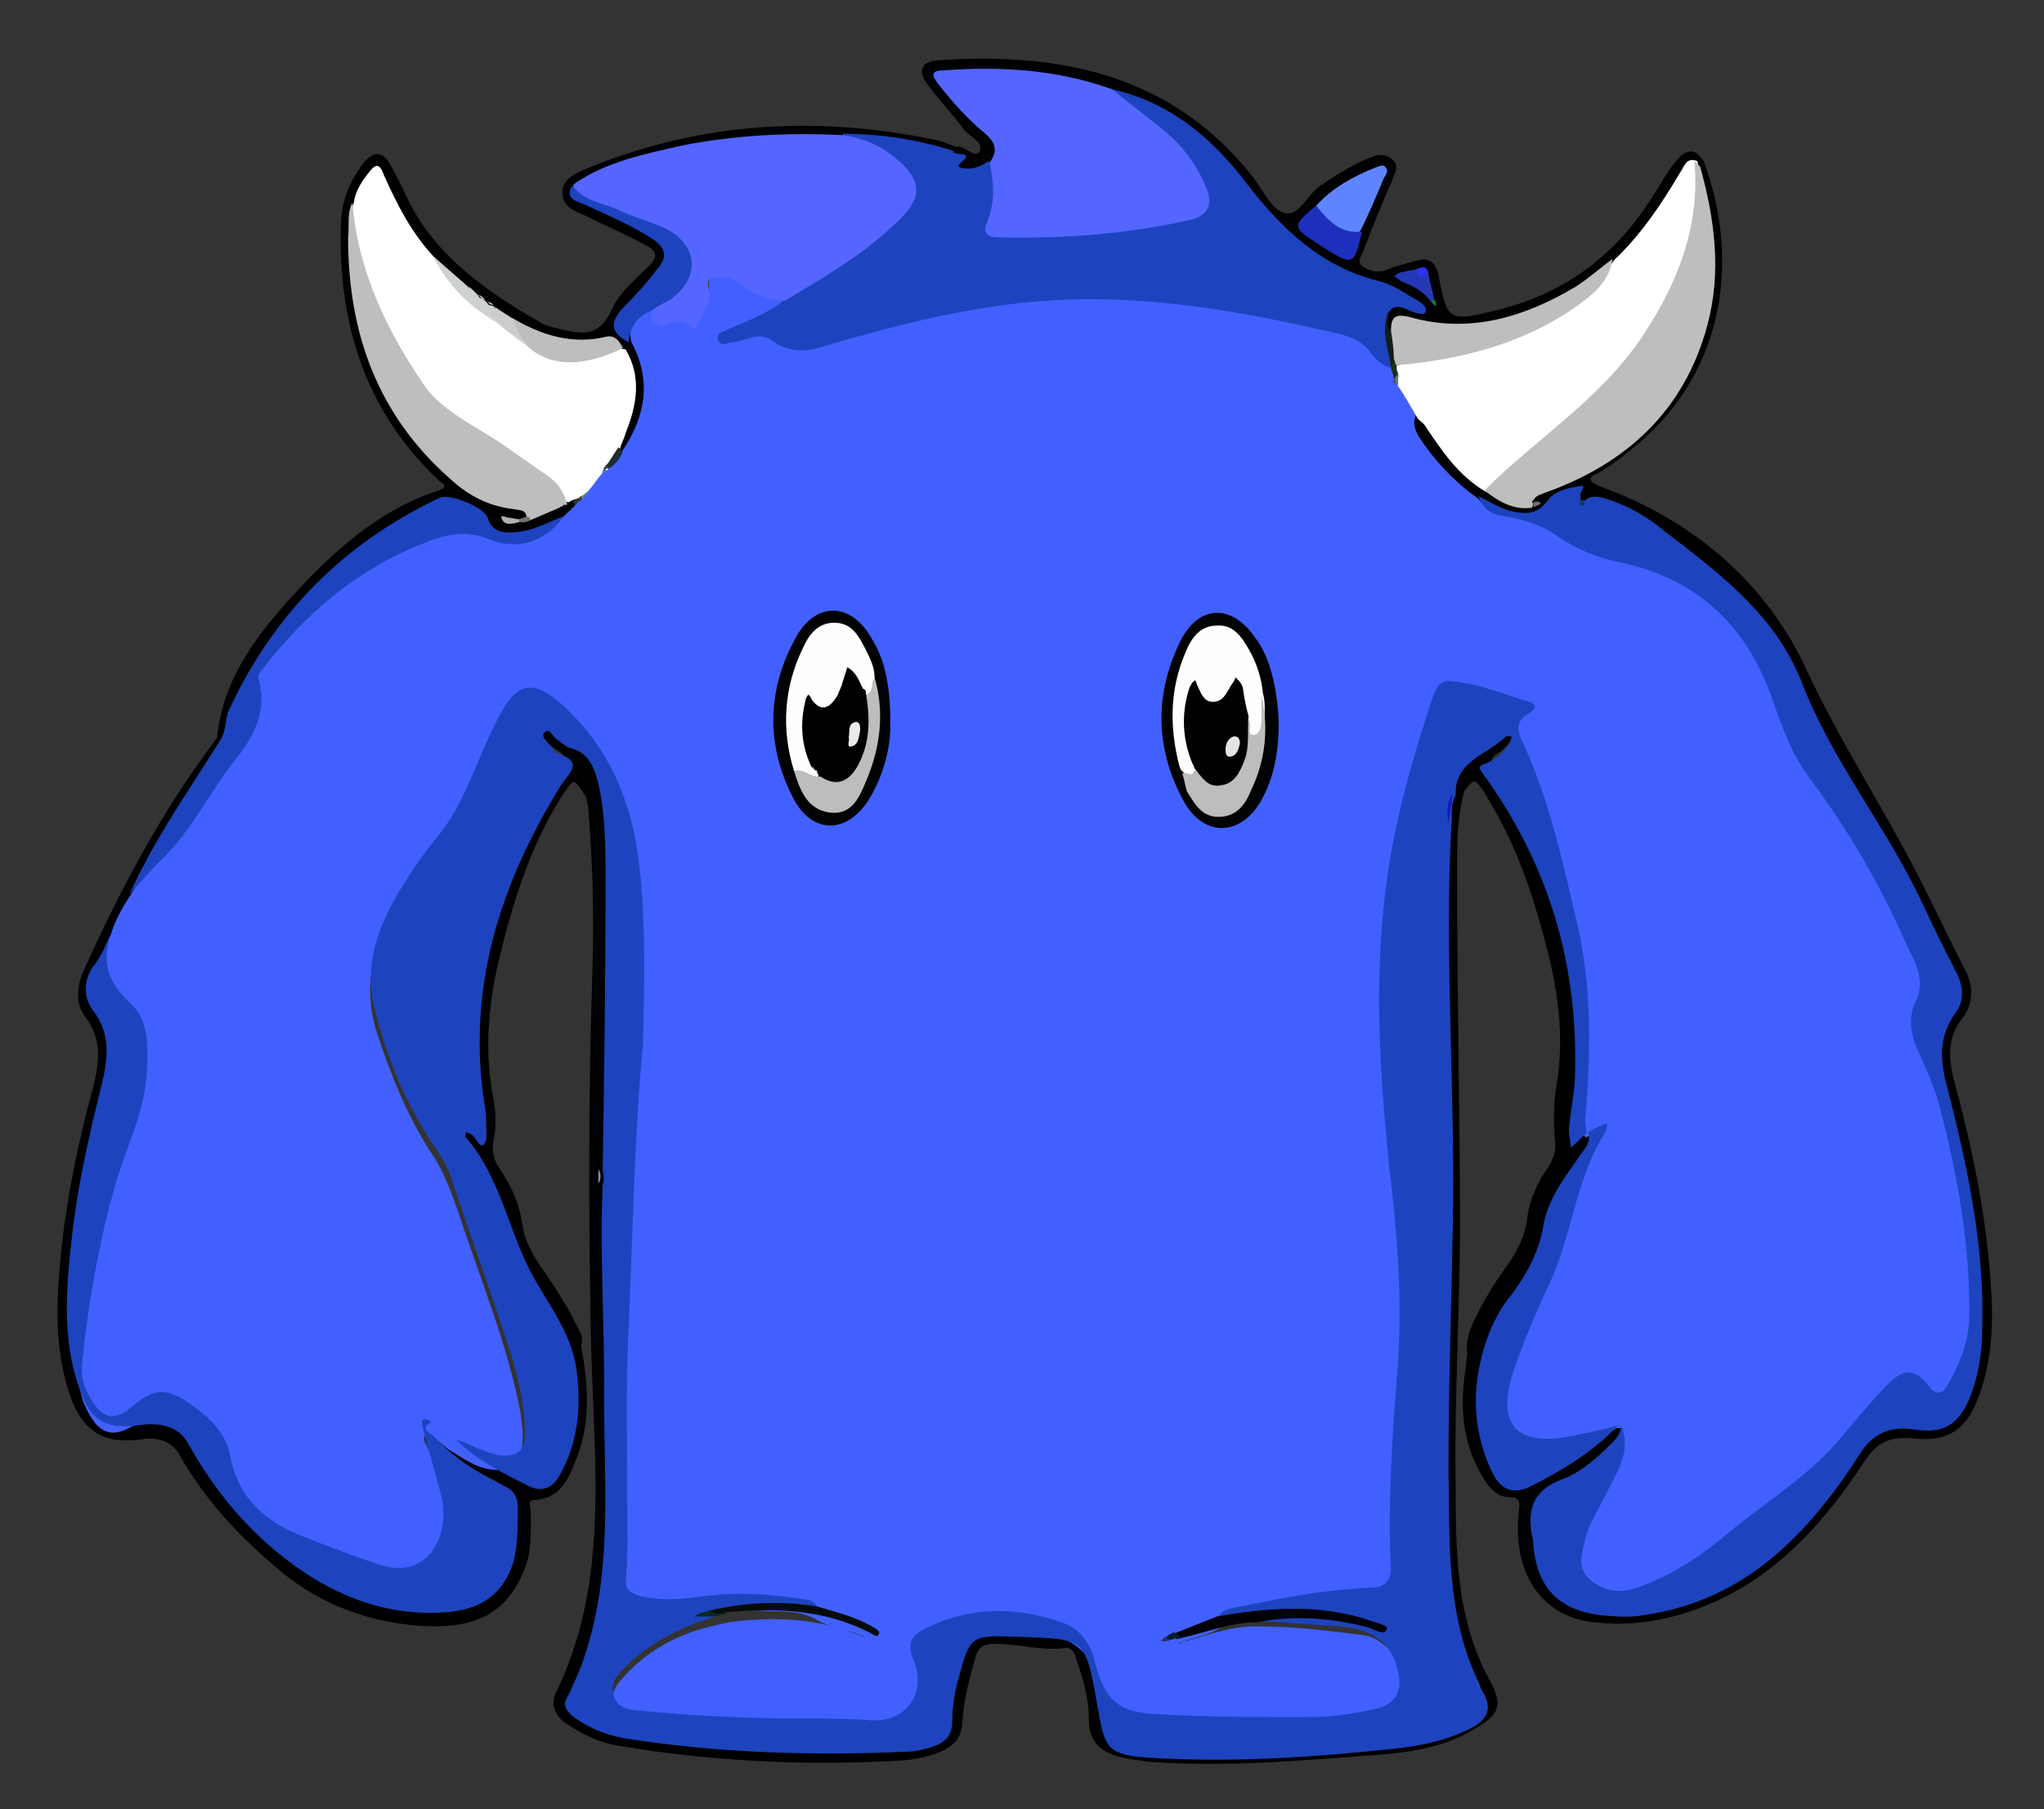 <?xml version="1.0" encoding="utf-8"?>
<!-- Generator: Adobe Illustrator 23.0.6, SVG Export Plug-In . SVG Version: 6.00 Build 0)  -->
<svg version="1.1" id="Calque_1" xmlns="http://www.w3.org/2000/svg" xmlns:xlink="http://www.w3.org/1999/xlink" x="0px" y="0px"
	 viewBox="0 0 142.1 125.8" style="enable-background:new 0 0 142.1 125.8;" xml:space="preserve">
<rect x="0" y="0" width="142.1" height="125.8" fill="#333333" stroke="none"/>
<style type="text/css">
	.st0{fill:#010101;}
	.st1{fill:#4260FF;}
	.st2{fill:#1D44BE;}
	.st3{fill:#5466FF;}
	.st4{fill:#FFFFFF;}
	.st5{fill:#BEBEBE;}
	.st6{fill:#BDBEBE;}
	.st7{fill:#CED1D1;}
	.st8{fill:#CBCCCC;}
	.st9{fill:#202A34;}
	.st10{fill:#171BB5;}
	.st11{fill:#AEB3B3;}
	.st12{fill:#7D98AD;}
	.st13{fill:#707172;}
	.st14{fill:#747676;}
	.st15{fill:#123958;}
	.st16{fill:#60809B;}
	.st17{fill:#1D3E25;}
	.st18{fill:#5F85FE;}
	.st19{fill:#1C30BD;}
	.st20{fill:#2538B8;}
	.st21{fill:#111E1A;}
	.st22{fill:#3331F2;}
	.st23{fill:#197134;}
	.st24{fill:#010202;}
	.st25{fill:#010107;}
	.st26{fill:#050C08;}
	.st27{fill:#0C2728;}
	.st28{fill:#18301A;}
	.st29{fill:#0A1E2E;}
	.st30{fill:#50925E;}
	.st31{fill:#61707D;}
	.st32{fill:#282E72;}
	.st33{fill:#3E353A;}
	.st34{fill:#7F8289;}
	.st35{fill:#3F444D;}
	.st36{fill:#0E1713;}
	.st37{fill:#FEFEFE;}
	.st38{fill:#BDBDBD;}
	.st39{fill:#E3E4E4;}
	.st40{fill:#EAEBEB;}
</style>
<g>
	<path d="M40.4,93.6c0.5,2.7,0.7,5.4-0.4,8c-0.5,1.3-1.1,2.6-2.8,2.7c-0.6,0-0.3,0.5-0.3,0.8c0,1.5,0.1,3-0.6,4.4
		c-1.3,2.9-3.6,3.9-7.7,3.5c-3.6-0.4-6.8-1.7-9.5-4.1c-2.6-2.2-4.9-4.7-6.6-7.7c-0.6-1.1-1.7-1.3-2.8-1.1c-2.4,0.3-3.8-0.5-4.7-2.7
		c-1.3-3.5-1.1-7.1-0.7-10.8c0.4-3.7,1.2-7.4,2.2-11.1c0.4-1.6,0.6-3.2-0.5-4.7c-0.8-1-0.7-2.2-0.1-3.5c2.5-5.5,5.3-10.8,8.9-15.6
		c0.1-0.2,0.3-0.3,0.3-0.5c0.4-3.8,2.5-6.7,4.9-9.4c3-3.3,6.2-6.3,10.5-7.7c0.8-0.3,0.2-0.5,0-0.7c-5.1-4.8-7-10.9-6.8-17.7
		c0-1.7,0.6-3.1,1.6-4.4c0.7-0.8,1.3-0.8,1.8,0.1c0.3,0.5,0.6,1.1,0.9,1.7c1.9,4.5,5.7,7.1,9.7,9.4c0.4,0.2,0.9,0.3,1.3,0.4
		c1.4,0.3,2.6,0.6,3.5-1.3c0.5-1.2,1.6-2.1,2.5-3c0.9-0.8,0.6-1.2-0.2-1.6c-1.3-0.7-2.7-1.3-4.1-2c-0.7-0.3-1.6-0.6-1.6-1.6
		c0-0.9,0.8-1.3,1.5-1.6c7.9-3.3,16-3.8,24.3-2.1c0.6,0.1,1.2,0.4,1.8,0.6c0.1,0.2,0,0.3-0.2,0.4c-0.5,0.2-1,0-1.4-0.1
		c-2.1-0.5-4.2-0.8-6.3-0.9c-3.3,0-6.7,0-10,0.6c-2.9,0.5-5.8,1.2-8.4,2.7c-0.6,0.6,0,0.8,0.4,0.9c1.4,0.6,2.9,1.2,4.3,2.1
		c0.2,0.1,0.4,0.2,0.6,0.4c1.1,0.8,1.2,1.6,0.4,2.6c-0.7,0.9-1.6,1.7-2.3,2.6c-0.5,0.7-0.8,1.2,0.1,1.7c0.2,0.1,0.3,0.3,0.4,0.5
		c1.3,2.4,0.9,4.7-0.2,7c-0.1,0.3-0.4,0.6-0.7,0.6c-0.2,0-0.3-0.1-0.4-0.3c-0.2-0.6,0.1-1.1,0.3-1.6c0.6-1.7,0.7-3.4,0-5.1
		c-0.3-0.7-0.9-0.6-1.5-0.6c-2.1,0.3-4.1-0.1-5.9-1.4c-0.4-0.2-0.7-0.5-1.1-0.7c-0.1,0-0.1-0.1-0.2-0.1c-0.1,0-0.1-0.1-0.2-0.1
		c0,0-0.1,0-0.1-0.1c-0.1-0.1-0.2-0.1-0.3-0.2c-0.1,0-0.1-0.1-0.2-0.1c-0.1,0-0.1-0.1-0.2-0.1c0,0-0.1,0-0.1-0.1
		c-0.1,0-0.1-0.1-0.2-0.1c-0.1,0-0.1-0.1-0.2-0.1c-0.1,0-0.1-0.1-0.2-0.1c0,0-0.1,0-0.1-0.1c-0.1,0-0.1-0.1-0.2-0.1
		c0,0-0.1,0-0.1-0.1c-0.1-0.1-0.3-0.2-0.4-0.3c-0.8-0.7-1.6-1.3-2.3-2.1c-1.2-1.3-2.3-2.8-2.9-4.4c-0.1-0.3-0.3-0.6-0.4-0.9
		c-0.5-0.9-0.6-0.9-1.1,0c-0.3,0.5-0.5,1.1-0.7,1.6c-0.2,2.4-0.1,4.8,0.3,7.3c0.8,4.5,3,8.3,6.3,11.3c1.2,1.1,2.5,1.9,4.2,2.1
		c0.5,0.1,1.1,0.1,1.2,0.8c-0.1,0.3-0.3,0.4-0.5,0.4c-0.1,0-0.1,0-0.2,0c-0.1,0-0.2,0-0.3,0.1c0.1,0,0.2-0.1,0.4-0.1
		c0.3,0,0.5-0.1,0.7-0.3c0.6-0.4,1.3-0.6,1.9-0.8c0.1,0,0.2-0.1,0.4-0.1c0.1,0,0.1-0.1,0.2-0.1c0.1,0,0.2-0.1,0.3-0.1
		c0.1,0,0.2,0,0.2,0c0.1,0,0.1,0.1,0.2,0.2c0,0,0,0.1,0,0.1c0,0,0,0.1,0,0.1c0,0.1-0.1,0.2-0.1,0.2c0,0-0.1,0.1-0.1,0.1
		c-0.1,0.1-0.1,0.1-0.2,0.2c-0.2,0.2-0.3,0.3-0.5,0.4c-1,0.5-1.9,1-3,1.2c-1,0.1-1.7-0.1-2.3-1c-0.8-1.2-2.4-1.7-3.8-1.2
		c-1.9,0.7-3.4,2.1-5,3.3c-3.4,2.7-6.3,5.9-8.2,9.8c-0.2,0.4-0.5,0.8-0.5,1.3c-0.1,1.5-0.9,2.6-1.7,3.8c-1.7,2.5-3.2,5-4.6,7.6
		c-0.2,0.4-0.5,0.9-0.6,1.3c-0.5,1-1,1.9-1.5,2.9c-0.3,0.7-0.6,1.5-1,2.2c-0.6,1-0.5,2,0.1,2.9c1.1,1.5,1,3.2,0.6,4.8
		c-0.9,3.6-1.7,7.1-2.2,10.8c-0.4,3.2-0.6,6.3,0,9.5c0.1,0.5,0.3,1,0.4,1.4c0.6,1.8,1.6,2.3,3.5,2.1c1.9-0.2,3.3,0.3,4.4,2.1
		c2.7,4.4,6.1,8,11.1,9.9c2.1,0.8,4.3,1.1,6.5,0.9c2.4-0.2,3.8-1.6,4.3-4c0.1-0.3,0.1-0.7,0.2-1c0.2-1.7,0-3.1-1.9-3.9
		c-1.4-0.6-2.7-1.6-3.7-2.9c-0.3-0.4-0.9-0.9,0-1.3c0.7,0.1,1.1,0.6,1.6,1c1.4,1.3,3,2.1,4.7,2.9c1.1,0.5,1.6,0.3,2.2-0.8
		c1.6-3.1,1.4-6.3,0.2-9.5c-0.3-0.7-0.7-1.4-1.2-2.1c-1.3-1.7-2.3-3.6-2.7-5.8c-0.2-1.3-1-2.4-1.8-3.5c-0.5-0.6-0.9-1.2-1.1-2
		c-0.2-0.8,0-1,0.7-0.7c0.5,0.2,0.6,0,0.6-0.4c0-0.7-0.1-1.4-0.2-2.1c-0.6-3.2-0.3-6.3,0.4-9.4c1.1-4.6,2.5-9,5.4-12.9
		c0.3-0.5,0.3-0.7-0.2-1c-0.5-0.3-1-0.7-1.2-1.3c-0.1-0.3-0.2-0.6,0.1-0.8c0.2-0.2,0.5-0.1,0.7,0.1c0.6,0.5,1.4,0.9,2.1,1.3
		c0.7,0.4,1,1.1,1.2,1.9c0.5,1.9,0.6,3.9,0.6,5.8c0.1,3.6,0.1,7.3,0,10.9c-0.2,3.6-0.1,7.2-0.2,10.8c0,0.3,0,0.7,0,1
		c0,0.6,0,1.1,0,1.7c0,7.2,0.4,14.4,0.2,21.6c-0.1,4-0.4,7.9-2.3,11.6c-0.6,1.3-0.5,1.6,0.8,2.3c1.4,0.7,2.9,1,4.5,1.2
		c2.8,0.4,5.7,0.4,8.5,0.7c2.7,0.3,5.5-0.1,8.2,0c0.9,0,1.8-0.1,2.6-0.4c0.7-0.2,1.1-0.7,1.2-1.5c0.1-1.5,0.5-3,1-4.4
		c0.4-1.2,1.2-1.7,2.5-1.8c1.5,0,3,0,4.4,0.2c1.2,0.2,1.9,0.8,2.3,1.9c0.5,1.4,0.9,2.8,1,4.3c0.1,0.9,0.6,1.4,1.4,1.6
		c1,0.3,2,0.4,3,0.4c5.4,0.2,10.8-0.2,16.2-0.8c1.5-0.2,3-0.4,4.4-1.2c1.2-0.7,1.3-0.9,0.8-2.2c-0.1-0.2-0.2-0.4-0.3-0.6
		c-1.1-2.2-1.6-4.5-1.8-6.9c-0.3-3-0.1-5.9-0.3-8.9c-0.2-3.1,0-6.1,0.1-9.2c0.2-4.7,0.2-9.5,0.1-14.2c-0.1-4.6-0.2-9.2-0.3-13.7
		c-0.1-2.2,0.1-4.4,0.3-6.6c0.2-0.7,0.1-1.5,0.3-2.2c0.2-1.5,0.7-2.8,2.3-3.4c0.5-0.2,0.8-0.6,1.2-0.9c0.3-0.1,0.6-0.2,0.8,0
		c0.2,0.2,0.1,0.5,0,0.7c-0.3,0.5-0.6,0.9-1.1,1.2c-0.5,0.3-0.5,0.6-0.2,1.1c3.4,4.8,5,10.2,5.9,15.9c0.3,2.1,0.2,4.1-0.1,6.2
		c-0.1,0.7-0.2,1.4-0.2,2.2c0,0.9,0.3,0.6,0.8,0.3c0.1,0,0.2,0,0.3,0c0.6,0.3,0.3,0.8,0.1,1.2c-0.3,0.6-0.7,1.2-1.1,1.7
		c-1.1,1.4-1.8,2.9-2.1,4.6c-0.3,1.4-0.8,2.6-1.7,3.6c-1.7,2.2-2.8,4.7-2.8,7.6c0,1.7,0.2,3.4,1.1,4.9c0.7,1.2,1.2,1.4,2.4,0.8
		c2-0.9,3.8-2.2,5.5-3.6c0.2-0.1,0.3-0.3,0.5-0.3c0.2,0,0.3,0,0.4,0.1c0.3,0.7-0.2,1.1-0.5,1.5c-1.2,1.4-2.8,2.4-4.4,3.2
		c-0.9,0.5-1.2,1.1-1.2,2c0.1,0.9,0,1.9,0.2,2.8c0.5,1.8,1.6,3.1,3.5,3.5c2,0.4,3.9,0.2,5.9-0.3c4.7-1.3,8-4.4,10.9-8.1
		c0.6-0.7,1.2-1.5,1.6-2.3c0.7-1.6,2-2.1,3.6-2.1c3.2,0.1,3.9-0.5,4.6-3.7c0.5-2.2,0.5-4.4,0.3-6.6c-0.3-4.3-1.2-8.6-2.3-12.8
		c-0.2-0.9-0.4-1.7-0.4-2.6c0-1,0.1-1.8,0.7-2.6c0.8-1.1,0.7-2.1,0.1-3.3c-2.4-5.4-5.4-10.5-8.7-15.4c-0.2-0.3-0.4-0.6-0.4-0.9
		c-0.8-3.7-2.9-6.6-5.5-9.2c-2-2.1-4.2-4-6.7-5.6c-1.2-0.8-2.5-1.4-4-1.3c-0.1,0-0.3-0.1-0.4-0.2c-0.6-0.8-1.3-0.2-1.6,0.1
		c-1.8,2-3.5,1.1-5.3,0c-0.1,0-0.1-0.1-0.2-0.1c-1.7-1.2-3.1-2.7-4.2-4.4c-0.3-0.5-0.6-1-0.1-1.5c0.7-0.1,0.9,0.5,1.1,0.9
		c1,1.6,2.3,2.9,3.8,4.1c0.9,0.6,1.8,1.1,2.9,1.1c0.2-0.1,0-0.2,0.1-0.3c0.2-0.6,0.8-0.8,1.3-0.9c3.5-1.2,6.3-3.4,8.4-6.3
		c2.3-3.2,3.2-6.8,2.7-10.8c-0.2-1.6-0.3-3.2-0.7-4.7c-0.1-0.2,0-0.4,0-0.6c0.1-0.1,0.2-0.3,0.4-0.2c2.4,6.3,1.8,13.9-3.9,19.2
		c-1.1,1-2.2,1.9-3.4,2.6c-0.2,0.1-0.6,0.2-0.5,0.5c0.1,0.2,0.4,0.3,0.6,0.4c6.6,2.4,11.7,6.8,14.5,13c2.2,4.7,5,9,7.4,13.6
		c1.2,2.3,2.3,4.7,3.5,7c0.6,1.1,0.6,2.3-0.1,3.3c-1.3,1.6-1,3.2-0.5,5c1.2,4.5,2.1,9,2.4,13.6c0.2,2.6,0.1,5.2-0.8,7.7
		c-0.9,2.5-2.2,3.3-4.8,3c-1.4-0.1-2.3,0.3-3.1,1.5c-3.4,5.2-7.5,9.5-13.8,11c-1.7,0.4-3.4,0.5-5.1,0.3c-3.7-0.4-5.7-3.5-5.2-7.8
		c0.1-0.6,0-0.9-0.7-0.9c-0.8,0-1.3-0.6-1.7-1.2c-1.4-2.2-1.7-4.6-1.4-7.1c0.1-0.5,0.1-1,0.2-1.6c-0.1-0.9,0.1-1.6,0.5-2.4
		c0.6-1.3,1.4-2.6,2.2-3.7c0.8-1.1,1.4-2.3,1.5-3.6c0.2-1.2,0.7-2.3,1.4-3.3c0.4-0.6,0.6-1.2,0.5-1.9c-0.1-1.3-0.1-2.6,0.1-3.8
		c0.6-3.4,0.1-6.8-0.8-10.1c-0.9-3.4-2-6.6-3.8-9.6c-0.1-0.2-0.3-0.5-0.4-0.7c-0.7-1-0.7-1-1.4-0.1c-0.6,2.2-0.5,4.5-0.5,6.8
		c0,7.8,0.2,15.5,0.2,23.3c0,6-0.4,12-0.3,18c0,4.7,0,9.5,2.4,13.8c0.9,1.7,0.6,2.3-0.9,3.2c-2,1.3-4.3,1.7-6.7,1.9
		c-5.4,0.4-10.7,0.9-16.1,0.5c-0.8-0.1-1.6-0.2-2.3-0.4c-1.2-0.4-1.9-1.1-1.9-2.5c0-1.5-0.4-2.9-0.9-4.3c-0.1-0.4-0.3-0.8-0.8-0.7
		c-1.6,0.2-3.2-0.3-4.8-0.3c-0.8,0-1.2,0.2-1.4,1c-0.4,1.4-0.8,2.9-0.9,4.4c0,1-0.5,1.6-1.3,2c-0.8,0.4-1.8,0.6-2.7,0.7
		c-6.6,0.4-13.3,0.1-19.8-1c-1.4-0.2-2.6-0.8-3.8-1.6c-0.7-0.5-1-1.3-0.7-2c3.8-7.7,2.7-16,2.5-24.1c-0.2-8.9-0.2-17.8,0.1-26.6
		c0.1-3.6,0-7.2-0.3-10.8c0-0.3-0.1-0.6-0.2-1c0,0-0.1,0-0.1-0.1c-0.7-1.1-0.7-1.1-1.5,0.1c-2.3,3.6-3.5,7.6-4.5,11.8
		c-0.7,3.1-0.9,6.2-0.3,9.3c0.2,1,0.2,2,0,3c-0.1,0.7,0,1.2,0.4,1.8c0.8,1.2,1.4,2.4,1.6,3.9c0.2,1.3,0.8,2.3,1.6,3.4
		c0.8,1.2,1.6,2.4,2.2,3.7C40.3,92.5,40.6,93,40.4,93.6z"/>
	<path class="st0" d="M66.3,10.5c0.1-0.1,0.2-0.2,0.2-0.3c0.6-0.1,1.3,0.9,1.6,0.3c0.3-0.6-0.7-1-1.1-1.5C66.3,8,65.3,7,64.5,5.9
		C63.8,5,64,4.3,65.1,4.2c8.5-0.6,16.3,0.9,22,8.1c0.7,0.9,1.3,2.3,2.2,2.5c1,0.3,1.6-1.3,2.5-1.9c1.2-0.8,2.3-1.5,3.6-2
		c0.5-0.2,1.1-0.2,1.5,0.3c0.4,0.4,0,0.9-0.1,1.3c-0.7,1.6-1.4,3.3-2,4.9c-0.1,0.3-0.5,0.8-0.1,1.1c0.4,0.3,1,0.5,1.6,0.3
		c0.7-0.3,1.5-0.5,2.3-0.7c0.8-0.2,1.2,0.2,1.4,1c0.6,3.2,0.7,3.3,3.9,2.5c4.7-1.1,8.3-3.7,10.9-7.8c0.6-0.9,1.1-1.9,1.8-2.7
		c0.7-0.8,1.4-0.8,1.9,0.3c-0.1,0.1-0.2,0.2-0.2,0.2c-0.2,0.1-0.4-0.1-0.6-0.1c-0.7,0.2-0.9,0.9-1.2,1.4c-1.3,2-2.5,4-4.4,5.5
		c-2.1,1.9-4.5,3.1-7.2,3.9c-2.1,0.6-4.2,0.6-6.3,0.3c-0.8-0.1-1.4-0.2-1.9,0.5c-0.6-0.2-0.4-0.6-0.4-1c0.3-1,0.6-1.1,1.8-0.8
		c0.1,0,0.3,0.1,0.3,0.1c0.1-0.1-0.1-0.2-0.2-0.3c-0.9-0.7-2-1.2-3.1-1.5c-3.3-0.9-5.8-2.9-7.8-5.6c-1.8-2.4-3.8-4.5-6.4-6
		c-1.2-0.7-2.4-1.2-3.7-1.5C73.6,5.2,69.9,5,66.2,5.1c-0.3,0-0.6-0.1-0.7,0.2c-0.2,0.3,0.1,0.6,0.3,0.8c0.9,1.1,2,2,2.9,3.1
		c0.8,0.8,0.8,1.2,0.2,2.2c-0.1,0.1-0.2,0.2-0.4,0.3c-0.5,0.3-1.1,0.4-1.7,0.2C66.1,11.7,66.7,10.9,66.3,10.5z"/>
	<path class="st1" d="M39.2,35.9c0.1-0.1,0.3-0.3,0.4-0.4c0.1,0,0.1-0.1,0.2-0.2l0,0c0.1,0,0.1-0.1,0.2-0.2l0,0
		c0.1-0.1,0.1-0.2,0.2-0.3c0.1-0.1,0.1-0.2,0.2-0.3c0.2-0.2,0.3-0.4,0.4-0.6c0.3-0.3,0.5-0.7,0.8-1c0.1-0.1,0.2-0.2,0.3-0.3
		c0.1-0.1,0.2-0.2,0.3-0.3c0.4-0.3,0.6-0.8,1.1-1c1.6-2.4,2-4.9,0.6-7.5c-0.3-1.2,0.2-2,1.5-2.3c0.5,0.5,1.1,1,1.9,0.4
		c0.1-0.1,0.2,0,0.3,0c0.3,0,0.7,0.6,0.9,0.2c0.3-0.6,0.8-1.2,0.8-2c-0.1-1,0.1-1.1,1-1.1c0.2,0,0.4,0,0.6,0c1.3,0.7,2.6,1.4,4,1.8
		c0,0,0,0.1,0,0.2c-0.7,1-1.9,1.4-3,1.8C51.4,23,51,23,50.8,23.4c0.4,0.1,0.7,0,1-0.1c0.8-0.2,1.6-0.1,2.3,0.3
		c0.9,0.6,1.9,0.5,2.9,0.3c1.8-0.5,3.7-1,5.5-1.5c3.7-1,7.5-1.6,11.4-1.7c6.5-0.3,12.9,0.8,19.2,2.3c1.1,0.3,2,0.7,2.6,1.6
		c0.2,0.3,0.4,0.5,0.8,0.6c0.1,0.1,0.2,0.1,0.2,0.2c0.2,0.2,0.3,0.5,0.4,0.8c0.1,0.3,0.2,0.5,0.4,0.7c0.3,0.7,1.1,1.2,0.9,2.1
		c-0.2,0.5,0,0.9,0.2,1.3c1.1,1.7,2.5,3.2,4.2,4.4c0.7,1,1.9,1.2,2.9,1.4c0.8,0.1,1.5,0.4,2.2,0.8c1.5,1,3.1,1.7,4.9,2.1
		c1.2,0.3,2.2,0.8,3.4,1.2c3.7,1.4,5.5,4.6,7,7.9c0.8,1.6,1.1,3.5,2.2,5c1,1.4,2,2.8,3,4.3c2,3,3.6,6.2,5,9.6c0.4,1,0.5,2.1,0.1,3.2
		c-0.4,0.9-0.2,1.9,0.1,2.8c0.8,2.3,1.8,4.5,2.3,6.9c0.8,4,1.5,8,1.3,12.1c-0.1,1.7-0.6,3.2-1.5,4.6c-0.5,0.9-1.2,0.9-1.9,0.1
		c-0.8-0.9-1.4-0.9-2.3-0.1c-1,0.9-1.8,2.1-2.6,3.1c-1.6,1.9-3.4,3.6-5.5,5c-1.5,1-2.8,2.3-4.3,3.4c-1.4,1-2.8,1.9-4.3,2.6
		c-1,0.5-2.1,0.6-3.2,0.3c-1.4-0.4-2.1-1.4-1.9-2.9c0.2-1.4,0.8-2.6,1.5-3.8c0.9-1.5,1.3-3.1,1.6-4.8c0-0.1,0-0.2-0.1-0.2
		c-0.1,0-0.2,0-0.3,0c-1.8,1.1-3.8,1.2-5.8,1.1c-1.2-0.1-1.9-0.9-2-2.1c-0.2-1.5,0.2-2.8,0.7-4.1c1-2.5,2.2-4.9,3-7.4
		c0.1-0.4,0.3-0.7,0.4-1.1c0.6-2.1,1-4.2,2.2-6.1c0.3-0.5,0.1-0.7-0.4-0.6c-0.1,0-0.1,0-0.2,0.1c-0.5-0.3-0.4-0.8-0.4-1.3
		c0-1.7,0.2-3.5,0.2-5.2c0.1-4-0.9-7.9-1.7-11.7c-0.7-3-1.6-5.9-2.8-8.6c-0.3-0.7-0.6-1.5,0.1-2.2c0.3-0.3,0.2-0.6-0.2-0.7
		c-1.3-0.5-2.7-0.9-4.1-1.1c-0.8-0.1-1.3,0.2-1.5,1c-1.5,4.3-2.7,8.8-3.2,13.3c-0.7,6.4-0.4,12.7,0.3,19c0.3,2.9,0.6,5.8,0.6,8.7
		c0,3.6-0.3,7.2-0.5,10.9c-0.1,2.2-0.3,4.4-0.1,6.6c0.1,0.6,0,1.1,0,1.7c-0.1,1.1-0.5,1.6-1.5,1.8c-0.6,0.1-1.2,0.2-1.8,0.2
		c-2.6,0-5.1,0.7-7.6,1.1c-0.4,0.1-0.7,0.2-1,0.4c-0.9,0.7-2,0.8-3,1.2c-0.1,0-0.1,0.1-0.2,0.1c0,0,0,0,0,0s0,0,0.1,0
		c0.2-0.1,0.3-0.2,0.5-0.2c1.7-0.5,3.4-1.1,5.2-1c2.4,0,4.7,0.3,7.1,0.6c1.6,0.2,3.2,2.4,3.1,4c-0.1,1.1-0.6,1.8-1.9,2.2
		c-1.7,0.5-3.4,0.6-5.1,0.6c-3.4,0.1-6.8,0.1-10.2-0.2c-0.9-0.1-1.7-0.2-2.5-0.5c-1-0.5-1.7-1.4-1.8-2.5c-0.4-2.6-2.1-3.5-4.4-3.9
		c-2.3-0.4-4.5-0.3-6.7,0.7c-1.2,0.6-1.4,0.9-1.1,2.2c0.7,2.6-0.9,4.7-3.6,4.4c-1.5-0.1-2.9-0.1-4.3-0.1c-3.7,0-7.3-0.3-11-0.4
		c-0.4,0-0.8-0.1-1.2-0.2c-1.6-0.4-2-1.9-1-3.1c1.7-2,3.8-3.2,6.3-3.8c0.1,0,0.3-0.1,0.4-0.1c0.3-0.1,0.6-0.1,0.9-0.2
		c3.1-0.4,6.1-0.3,9,0.9c0.1,0,0.2,0.1,0.3,0.1c0,0,0.1,0,0.1,0c0.1,0,0.1,0,0,0c-0.1,0-0.2-0.1-0.3-0.1c-0.9-0.4-2-0.5-2.9-1
		c-1.3-0.8-2.7-0.6-4-0.7c-1.8-0.1-3.6,0.2-5.4,0.3c-0.8,0.1-1.6,0.1-2.5-0.1c-1.1-0.3-1.4-0.6-1.5-1.8c0-0.1,0-0.2,0-0.3
		c0.3-4.8-0.2-9.6,0-14.4c0.3-6.7,0.3-13.5,0.4-20.2c0.1-3.5,0.1-7.1,0.1-10.6c0-3.2-0.3-6.4-1.5-9.4c-1-2.6-2.7-4.6-4.8-6.3
		c-0.8-0.7-1.7-0.5-2.4,0.4c-0.4,0.5-0.7,1.1-1,1.7c-0.8,1.8-1.8,3.6-2.6,5.5c-0.5,1-1.2,1.9-1.9,2.8c-1.4,1.8-2.6,3.7-3.4,5.8
		c-0.8,2.1-0.9,4.2-0.2,6.4c1,3,2.1,5.8,3.8,8.4c0.9,1.3,1.4,2.8,1.9,4.2c1.5,4.6,3.4,9.1,4.3,13.9c0.1,0.8,0.2,1.5,0.1,2.3
		c-0.1,1.1-0.8,1.7-2,1.6c-1.2-0.1-2.1-0.8-3.1-1.4c-0.4-0.3-0.8-0.7-1.2-1c-0.9-0.1-0.4,0.6-0.3,0.8c0.5,1.2,0.8,2.4,1.2,3.6
		c0.3,0.9,0.4,1.7,0.3,2.6c-0.2,2.5-2.1,3.9-4.5,3.3c-2.7-0.7-5.2-1.8-7.6-3c-1.6-0.8-2.5-2.1-2.9-3.8c-0.4-1.6-1.1-3-2.4-4
		c-0.5-0.4-1-0.7-1.6-1c-0.8-0.3-1.6-0.2-2.3,0.4c-2,1.5-3.1,1.2-4.1-1.2c-0.3-0.9-0.4-1.7-0.3-2.6C6.2,88.7,7,83.5,9,78.5
		c0.8-2,1.1-4.2,0.7-6.4c-0.2-0.9-0.4-1.8-1.1-2.4c-1.7-1.3-1.9-2.9-0.9-4.7c0.3-1,0.8-1.9,1.4-2.8c0.8-1.3,1.8-2.4,2.8-3.6
		c0.9-1.1,1.8-2.2,2.5-3.4c0.4-0.8,1-1.5,1.5-2.2c1.3-1.6,2.3-3.4,1.8-5.6c-0.1-0.5,0.1-1,0.4-1.4c3-3.8,6.6-6.8,11-8.6
		c1.7-0.7,3.4-1,5.2-0.2c1.4,0.6,2.6,0.1,3.7-0.6C38.5,36.4,38.9,36.2,39.2,35.9z"/>
	<path class="st2" d="M49.7,112.4c-2.5,0.8-4.8,1.9-6.6,3.9c-0.5,0.5-0.6,1.1-0.4,1.7c0.2,0.6,0.7,0.8,1.3,0.9c4,0.4,8,0.6,12,0.6
		c1.4,0,2.9,0,4.3,0.1c2.6,0.3,4.2-1.8,3.2-4.2c-0.5-1.2-0.1-1.7,0.9-2.2c3.1-1.5,6.2-1.5,9.4-0.4c1.2,0.4,2,1.4,2.3,2.7
		c0.7,2.8,1.7,3.6,4.5,3.7c3.4,0.2,6.8,0.2,10.2,0.2c1.6,0,3.3-0.2,4.9-0.6c1.3-0.3,1.8-1.2,1.5-2.5c-0.4-2-1.7-3-3.9-3.2
		c-2-0.1-3.9-0.3-5.9-0.4c0.1-0.4,0.4-0.4,0.8-0.5c2.3-0.1,4.7-0.1,6.9,0.6c0.1,0,0.2,0.1,0.3,0.1c-0.1-0.1-0.2-0.1-0.3-0.1
		c-3-0.9-6.1-0.9-9.2-0.3c-0.4,0.1-0.8,0.2-1.2-0.1c0.5-0.7,1.3-0.6,2.1-0.8c2.8-0.6,5.7-1.1,8.6-1.2c0.8,0,1.3-0.5,1.3-1.3
		c-0.2-3.6,0-7.1,0.2-10.6c0.2-2.4,0.4-4.7,0.4-7.1c0-3.4-0.3-6.8-0.7-10.1c-0.7-6.7-1.1-13.3-0.2-20c0.6-4.4,1.8-8.6,3.2-12.8
		c0.3-0.8,0.5-1.3,1.6-1.1c1.8,0.2,3.4,0.9,5.1,1.4c0.6,0.2,0.5,0.5,0,0.8c-0.9,0.5-0.9,1.1-0.4,2.1c1.8,3.9,2.7,8.1,3.7,12.3
		c1.1,4.6,1,9.3,0.6,13.9c0,0.3,0.1,0.6,0.1,0.9c-0.4,0.3-0.7,0.7-1.1,1c0-0.5-0.2-1-0.1-1.5c0.1-1.2,0.4-2.5,0.4-3.7
		c0.2-7.7-1.9-14.6-6.4-20.8c-0.4-0.5-0.2-0.6,0.2-0.7c0.7-0.3,1.3-0.8,1.7-1.5c0.1-0.1,0-0.3,0.1-0.4c-0.1,0-0.3,0-0.4,0
		c-1.3,1.3-3.6,1.7-3.5,4.1c-0.4,0.7-0.2,1.4-0.3,2.1c-0.5,9.3,0.3,18.7,0.1,28c-0.1,5.6-0.3,11.2-0.3,16.7c0.1,5-0.2,10.1,2.1,14.9
		c0.1,0.2,0.1,0.3,0.2,0.5c0.7,1.1,0.6,1.9-0.6,2.6c-1.7,0.9-3.6,1.3-5.5,1.5c-5.7,0.6-11.5,1-17.3,0.6c-2.4-0.2-2.8-0.6-3.2-3
		c-1-5.5-0.7-5.2-6-5.4c-2.8-0.1-3,0-3.7,2.7c-0.3,1-0.5,2.1-0.5,3.2c0,0.9-0.4,1.4-1.2,1.7c-0.6,0.2-1.3,0.4-1.9,0.4
		c-6.5,0.3-13.1,0.1-19.5-0.9c-1.3-0.2-2.6-0.7-3.7-1.5c-0.5-0.4-0.8-0.8-0.5-1.3c3.6-7,2.5-14.6,2.6-22c0-4.5-0.3-9.1-0.1-13.7
		c0.1-0.3,0.1-0.7,0-1c0.1-6.7,0.2-13.5,0.2-20.2c0-2.2,0-4.5-0.5-6.7c-0.3-1.2-0.7-2.2-2-2.5c-0.3-0.1-0.6-0.4-0.9-0.6
		c-0.3-0.2-0.5-0.8-0.8-0.5c-0.4,0.3,0.2,0.7,0.4,1c0.1,0.2,0.3,0.4,0.5,0.5c1.8,0.6,0.8,1.3,0.2,2.2c-4.2,6.8-6.6,14.1-5.3,22.3
		c0.1,0.5,0.1,0.9,0.1,1.4c0,0.4,0.1,1.1-0.2,1.3c-0.3,0.2-0.5-0.5-0.8-0.7c-0.1-0.1-0.3-0.1-0.4-0.2c0,0.2-0.1,0.4,0,0.4
		c2.5,2.9,3,6.8,4.8,9.9c1.2,2.1,2.6,3.9,2.9,6.4c0.3,2.5,0.1,4.9-1.2,7.2c-0.5,0.9-1.3,1.2-2.2,0.7c-1.8-0.9-3.6-1.8-5-3.2
		c1,0.3,1.9,0.9,3.1,1.1c1.1,0.1,1.7-0.3,1.7-1.4c0-1.9-0.4-3.7-0.9-5.4c-1.3-4.1-2.8-8.2-4.2-12.4c-0.2-0.7-0.6-1.4-1-2
		c-2.1-3-3.5-6.4-4.4-10c-0.7-2.9,0.3-5.6,1.8-8.1c0.8-1.3,1.6-2.5,2.6-3.7c1.8-2.2,2.6-4.9,3.8-7.4c1.4-3,2.5-4.3,5.5-1.2
		c3.1,3.1,4.4,6.9,4.8,11.1c0.4,3.9,0.3,7.9,0.2,11.9C44.1,79,44,85.7,43.7,92.4c-0.2,3.9-0.1,7.8-0.1,11.7c0,1.9,0.1,3.7-0.1,5.6
		c-0.1,0.8,0.3,1.1,1.1,1.3c1.7,0.4,3.4,0.1,5.1-0.1c2.1-0.2,4.1,0,6.2,0.3c0.4,0,0.7,0.2,0.9,0.5c-0.2,0.3-0.5,0.2-0.8,0.1
		c-2.2-0.3-4.3-0.1-6.5,0.3c-0.1,0,0,0-0.1,0c-0.3,0-0.6,0-0.9,0.1c0.3-0.1,0.5-0.2,0.8-0.1C49.6,112.2,49.7,112.3,49.7,112.4z"/>
	<path class="st2" d="M96.7,25.6c-0.6-0.2-1.1-0.6-1.5-1.2c-0.9-1.1-2.3-1.2-3.5-1.5c-5.3-1.2-10.6-2.1-16-2.1
		c-6.3,0-12.4,1.5-18.5,3.3c-1.2,0.4-2.4,0.4-3.5-0.4c-0.9-0.7-1.8,0-2.8,0.1c-0.3,0-0.8,0.4-1-0.2c-0.1-0.5,0.4-0.5,0.7-0.7
		c1.4-0.6,2.8-1.1,4-2.1c0.1-0.5,0.6-0.7,1-0.9c2.2-1.4,4.4-2.7,6.2-4.5c0.2-0.2,0.5-0.4,0.7-0.6c1.1-1.2,1.1-2.2-0.1-3.3
		c-0.9-0.8-1.9-1.4-3.1-1.7c-0.3-0.1-0.7,0-0.7-0.5c2.6,0,5.2,0.4,7.7,1.2c-0.2,0.4,1.7-0.1,0.4,0.9c-0.2,0.2,0.1,0.3,0.3,0.3
		c0.6,0.1,1.2-0.1,1.7-0.5c0.9,1,0.7,2.1,0.4,3.2c-0.5,1.8-0.2,1.7,1.5,1.7c3.8,0,7.5-0.2,11.2-1.1c2-0.4,2.3-1,1.3-2.8
		c-1.1-2.1-3-3.6-4.9-4.9c-0.4-0.3-1-0.5-0.9-1.1c4,0.9,7,3.4,9.4,6.6c2.4,3.1,5.1,5.7,9,6.7c0.9,0.2,1.7,0.7,2.5,1.2
		c0.4,0.2,1.1,0.6,0.9,1c-0.1,0.3-0.9,0-1.3-0.2c-0.5-0.2-1-0.3-1.3,0.3c-0.3,0.8,0.1,1.5,0.2,2.3C96.7,24.6,97,25.1,96.7,25.6z"/>
	<path class="st2" d="M112.7,99.1c0.8,1.9-0.4,3.4-1.1,4.9c-0.5,1-1.1,1.9-1.4,3c-0.2,1-0.6,2,0.3,2.8c1,0.9,2.2,1,3.3,0.6
		c2.3-0.8,4.3-2.1,6.1-3.6c2.6-2.2,5.5-3.9,7.8-6.5c1.2-1.4,2.3-2.8,3.6-4.1c1.1-1.1,1.9-1,2.8,0.2c0.5,0.7,1,0.5,1.3-0.1
		c0.8-1.4,1.4-2.8,1.5-4.5c0.1-5.1-0.8-10.1-2.1-15c-0.4-1.5-1.1-2.9-1.7-4.3c-0.3-1-0.4-1.9,0.1-2.9c0.7-1.5-0.1-2.8-0.7-4
		c-1.8-4.1-4-7.9-6.7-11.5c-1.3-1.7-2-3.8-2.7-5.8c-1.8-4.9-5.2-8.1-10.5-9.2c-1.5-0.3-3-0.9-4.3-1.8c-1.1-0.8-2.4-1.2-3.7-1.4
		c-0.8-0.1-1.5-0.4-1.8-1.4c0.8,0.4,1.7,1,2.6,1.1c0.9,0.2,1.6,0,2.2-0.8c0.5-0.7,1.5-0.9,2.3-1c0.5-0.1-0.2,0.5,0,0.7
		c-0.1,0.3,0,0.3,0.3,0.3c0.3-0.3,0.7-0.3,1.2-0.2c1.7,0.5,3.1,1.3,4.4,2.4c3.8,2.9,7.6,5.8,9.4,10.3c2.1,5.5,5.8,10,8.3,15.2
		c0.8,1.7,1.6,3.4,2.5,5.1c0.5,1,0.6,2-0.1,2.9c-1.2,1.7-1,3.4-0.5,5.2c1.4,5.5,2.6,11.1,2.4,16.8c0,1.7-0.3,3.3-0.9,4.8
		c-0.8,1.8-1.8,2.4-3.8,2.1c-1.8-0.3-3,0.4-3.8,1.7c-3.6,5.6-8,10.2-15,11.2c-1,0.2-2,0.1-3.1,0c-2.9-0.4-4.3-1.9-4.6-4.8
		c0-0.2,0-0.5-0.1-0.7c-0.3-1.8,0-3.1,2-3.9c1.4-0.5,2.5-1.5,3.6-2.6C112.3,100.1,112.7,99.7,112.7,99.1z"/>
	<path class="st2" d="M7.7,65C7,67,7.6,68.4,9.1,69.8c1.3,1.2,1.2,3.1,1.1,4.9c-0.2,2.9-1.6,5.4-2.3,8.1c-1.1,4-1.8,8-2.2,12.1
		c-0.1,0.9,0.2,1.7,0.7,2.5c0.8,1.3,1.6,1.4,2.8,0.4c1.5-1.3,2.4-1.3,4-0.2c1.3,0.9,2.5,2,2.8,3.6c0.6,3.2,2.7,4.8,5.5,5.8
		c1.5,0.6,3.1,1.2,4.6,1.7c3.7,1.4,5.2-2,4.6-4.6c-0.4-1.6-0.9-3.2-1.3-4.8c-0.2-0.7,0.1-0.8,0.6-0.4c-0.9,0.4-0.1,0.8,0.1,0.9
		c1.3,1.5,3.1,2.6,4.9,3.5c0.7,0.3,1,0.8,1,1.5c0,1.3,0,2.6-0.3,3.8c-0.7,2.2-2.2,3.3-4.6,3.5c-3.7,0.3-7-0.8-10-2.8
		c-3.4-2.3-6-5.3-8-8.9c-0.7-1.3-2.1-1.5-3.4-1.3c-2.4,0.3-3.4-0.3-4.2-2.6C4.3,93.1,4.6,89.5,5,86c0.4-3.6,1.2-7.1,2.1-10.7
		c0.4-1.7,0.6-3.4-0.6-5c-0.7-0.9-0.7-2-0.1-3C7,66.6,7.3,65.8,7.7,65z"/>
	<path class="st3" d="M58.6,9.4c1.5,0.2,2.8,0.8,3.9,1.8c1.6,1.4,1.6,2.6,0,4.1c-2.3,2.3-5.1,3.9-7.9,5.6c-1.2,0-2.3-0.4-3.2-1.2
		c-0.4-0.3-0.7-0.4-1.2-0.4c-0.6,0-1.2-0.2-0.9,0.9c0.2,0.8-0.6,1.7-0.9,2.6c0,0.1-0.2,0.1-0.2,0.1c-0.6-0.9-1.2-0.5-2-0.3
		c-0.3,0.1-1.1-0.2-0.9-1c-0.1-0.2,0.1-0.4,0.3-0.5c0.2-0.2,0.5-0.3,0.8-0.5c2-1.3,1.8-3.4-0.3-4.5c-1-0.5-2.1-0.8-3.2-1.3
		c-0.8-0.4-1.6-0.7-2.4-1.1c-0.4-0.2-0.8-0.3-0.6-0.9c2.3-1.6,5-2.1,7.6-2.7C51.1,9.4,54.9,9.2,58.6,9.4z"/>
	<path class="st4" d="M41.8,33c-0.3,0.3-0.5,0.7-0.8,1c-0.1,0.2-0.3,0.3-0.4,0.4c-0.1,0.1-0.2,0.2-0.3,0.2c-0.1,0.1-0.1,0.1-0.2,0.1
		c-0.1,0-0.2,0-0.3,0.1c-0.1,0-0.1,0-0.2,0.1c-0.1,0-0.2,0-0.3,0c-1.5-2.3-3.9-3.4-6.1-4.8c-3.1-1.9-5.3-4.5-6.6-7.8
		c-1-2.5-2.3-4.9-2.1-7.7c0-0.2,0-0.3,0.1-0.5c0.1-0.9,0.7-1.7,1.2-2.3c0.6-0.7,0.8,0.2,0.9,0.4c0.9,2,1.9,4,3.5,5.7
		c1.3,1.6,2.7,3.2,4.5,4.4c0.8,0.5,1.5,1.2,2.3,1.7c1.4,1.1,2.9,1.1,4.6,0.7c0.6-0.2,1.2-0.6,1.9-0.4c1.1,1.9,0.8,3.8,0,5.8
		c-0.1,0.4-0.3,0.7-0.4,1.1c0,0.5-0.4,0.9-0.6,1.2c-0.1,0.1-0.2,0.2-0.3,0.3C41.9,32.7,41.9,32.9,41.8,33z"/>
	<path class="st4" d="M98.5,29c-0.4-0.7-0.8-1.4-1.2-2c-0.2-0.2-0.2-0.5-0.2-0.7c0-0.3-0.1-0.5-0.1-0.7c0-0.1,0.1-0.2,0.2-0.2
		c1-0.4,2-0.4,3-0.6c3.3-0.6,6.3-1.7,9.1-3.5c1.2-0.8,2.1-2,2.9-3.2c1.9-1.8,3.3-3.9,4.6-6.1c0.3-0.4,0.4-1.1,1.2-0.8
		c0.8,2.8,0.1,5.4-1,8c-1.9,4.6-5.2,8.3-9.1,11.4c-1.2,1-2.5,1.9-3.6,3.1c-0.2,0.3-0.5,0.6-1,0.5c-1.9-1.1-3.1-2.9-4.3-4.7
		C98.8,29.3,98.6,29.2,98.5,29z"/>
	<path class="st5" d="M103.2,34.1c3.6-3.6,8-6.3,10.9-10.6c2.5-3.7,4.1-7.7,3.7-12.3c0.1,0.1,0.3,0.3,0.4,0.4c1,3.6,1.5,7.3,0.5,11
		c-1.6,6-5.7,9.7-11.4,11.7c-0.5,0.2-0.5,0.2-0.8,0.6c0.1,0.1,0.1,0.2,0,0.4C105.3,35.5,104.2,34.9,103.2,34.1z"/>
	<path class="st5" d="M24.5,14.1c0.4,4.8,2.4,8.9,5,12.7c1.4,2,4,3,6,4.5c0.9,0.6,1.7,1.2,2.6,1.8c0.7,0.5,1.1,1.1,1.3,1.9
		c0,0,0.1,0.1,0,0.1c0,0,0,0-0.1,0c-0.1,0-0.1,0-0.2,0.1c-0.1,0-0.2,0.1-0.2,0.1c-0.7,0.3-1.4,0.6-2.1,0.9c-0.2,0-0.3,0-0.2-0.2
		c0-0.6-0.5-0.5-0.9-0.6c-1.7-0.2-3.1-0.9-4.4-2.1c-5.1-4.5-7.1-10.2-7.1-16.8C24.3,15.7,24.1,14.8,24.5,14.1z"/>
	<path class="st2" d="M110.4,78.7c0.4-0.2,0.8-0.4,1.3-0.6c0.1,0.5-0.3,0.9-0.5,1.3c-1.7,3.1-2,6.7-3.5,9.9
		c-0.9,1.9-1.7,3.8-2.4,5.8c-1.4,4,0.1,5.6,4.2,4.7c1-0.2,2-0.4,3-0.7c-1.7,1.8-3.8,3.1-6,4.2c-1.3,0.7-2.2,0.3-2.8-1
		c-1.5-3.2-1.4-6.5-0.1-9.8c0.4-0.9,0.9-1.8,1.5-2.5c1.1-1.5,1.9-3,2.2-4.8c0.3-1.7,1.3-3.1,2.3-4.5
		C109.9,80.1,110.7,79.6,110.4,78.7z"/>
	<path class="st2" d="M39.2,35.9c-1.3,1.8-3.2,2.4-5.2,1.6c-1.6-0.7-3.2-0.3-4.6,0.3c-4.6,1.8-8.2,4.9-11.2,8.8
		C18,46.8,17.9,47,18,47.3c0.6,2.2-0.4,4-1.7,5.6c-1.8,2.3-3,4.9-5.1,6.9c-0.8,0.8-1.5,1.6-2.2,2.4c1.7-3.8,4.1-7.2,6.3-10.7
		c0.5-0.8,0.3-1.6,0.7-2.3c3.1-6.6,8-11.5,14.6-14.6c0.7-0.3,3.1,0.7,3.3,1.4c0.3,1,1.1,1.1,2,1C37.1,36.9,38.1,36.3,39.2,35.9z"/>
	<path class="st2" d="M39.8,12.9c0.8,1.1,2.1,1.2,3.2,1.7c1,0.5,2.2,0.8,3.3,1.3c2.3,1.2,2.4,3.5,0.2,5c-0.4,0.2-0.8,0.4-1.2,0.7
		c-1,0.4-1.5,1.1-1.6,2.2C42,22.9,42.7,22,43.7,21c0.7-0.7,1.4-1.5,2-2.3c0.6-0.7,0.7-1.3-0.2-2c-1.5-1-3.2-1.7-4.9-2.5
		C40.1,14,39.2,13.8,39.8,12.9z"/>
	<path class="st6" d="M43.3,24.2c-2.8,1.4-5.2,1.3-6.7-0.2c-0.4-0.6-1.4-0.9-1-1.9c2,1.2,4.2,1.9,6.6,1.3
		C42.8,23.3,43.1,23.8,43.3,24.2z"/>
	<path class="st7" d="M34.5,22.4c-1.9-1.1-3.4-2.6-4.4-4.6c0.8,0.7,1.6,1.4,2.4,2.1c0,0.2,0.3,0.2,0.4,0.3l0,0
		c0.1,0.1,0.1,0.1,0.2,0.2l0,0c0.1,0.1,0.1,0.2,0.2,0.2l0,0c0,0.2,0.3,0.1,0.4,0.3l0,0c0.1,0.1,0.1,0.1,0.2,0.2l0,0
		c0.1,0.2,0.3,0.1,0.4,0.2l0,0c0.1,0.1,0.1,0.1,0.2,0.2l0,0C34.1,21.7,34.6,22.1,34.5,22.4z"/>
	<path class="st8" d="M34.5,22.4c-0.1-0.3-0.8-0.7,0-1c0.4,0.3,0.8,0.5,1.2,0.8c0.1,0.7,0.6,1.3,1,1.9C35.9,23.5,35.2,23,34.5,22.4z
		"/>
	<path class="st9" d="M42.2,32.3c0.3-0.4,0.5-0.8,0.8-1.2c0.1,0.1,0.2,0.2,0.3,0.3c-0.2,0.5-0.5,0.9-1,1.2
		C42.1,32.5,42.1,32.4,42.2,32.3z"/>
	<path class="st10" d="M100.7,57.3c-0.1-0.7-0.2-1.5,0.3-2.1C100.9,55.8,100.8,56.6,100.7,57.3z"/>
	<path class="st11" d="M36.1,36.3c-0.4,0.1-1,0.3-1.2-0.2c-0.2-0.4,0.3-0.1,0.5-0.1c0.2,0,0.4,0.1,0.7,0.1
		C36.1,36.2,36.1,36.2,36.1,36.3C36.1,36.3,36.1,36.3,36.1,36.3z"/>
	<path class="st12" d="M41.6,81.3c0.2,0.3,0.2,0.7,0,1C41.6,81.9,41.6,81.6,41.6,81.3z"/>
	<path class="st13" d="M106.6,35.3c0-0.1,0-0.2,0-0.4c0.2,0,0.4-0.1,0.5,0.1C107.1,35.1,106.7,35.2,106.6,35.3z"/>
	<path class="st14" d="M36.1,36.3c0-0.1,0-0.1,0-0.2c0.2-0.1,0.4-0.1,0.6-0.2c0.1,0.1,0.2,0.2,0.2,0.2
		C36.6,36.4,36.3,36.3,36.1,36.3z"/>
	<path class="st15" d="M110.2,35c-0.1,0.1-0.2,0.3-0.4,0.1c0,0,0.1-0.3,0.1-0.4C110,34.8,110.1,34.9,110.2,35z"/>
	<path class="st8" d="M34.3,21.2c-0.1-0.1-0.2-0.2-0.4-0.2C34,21.1,34.1,21.2,34.3,21.2z"/>
	<path class="st8" d="M33.7,20.8c-0.1-0.1-0.2-0.2-0.4-0.3C33.4,20.7,33.5,20.8,33.7,20.8z"/>
	<path class="st8" d="M32.9,20.2c-0.1-0.1-0.2-0.2-0.4-0.3C32.6,20.1,32.7,20.2,32.9,20.2z"/>
	<path class="st16" d="M102.8,117.3c-0.1-0.2-0.1-0.3-0.2-0.5C102.7,117,102.8,117.2,102.8,117.3z"/>
	<path class="st17" d="M40,35.1c-0.1,0.1-0.1,0.1-0.2,0.2C39.9,35.2,39.9,35.2,40,35.1z"/>
	<path class="st17" d="M39,35.3c0.1,0,0.1-0.1,0.2-0.1C39.2,35.2,39.1,35.2,39,35.3z"/>
	<path class="st17" d="M40.2,34.9C40.1,35,40.1,35,40,35.1c0,0,0-0.1,0-0.1c0,0,0-0.1,0-0.1c0,0,0.1,0,0.1,0
		C40.1,34.8,40.2,34.9,40.2,34.9z"/>
	<path class="st17" d="M39.4,35.1c0-0.1,0-0.1,0-0.2c0.1,0,0.1,0,0.2,0C39.5,35,39.5,35.1,39.4,35.1z"/>
	<path class="st17" d="M39.8,35.3c-0.1,0.1-0.1,0.1-0.2,0.2C39.7,35.4,39.7,35.3,39.8,35.3z"/>
	<path class="st17" d="M39.8,34.9c0.1,0,0.1-0.1,0.2-0.1c0.1,0,0.1,0,0.1,0.1c0,0,0,0.1,0,0.1c0,0,0,0.1-0.1,0.1
		C39.9,35,39.8,34.9,39.8,34.9z"/>
	<path class="st8" d="M34.5,21.4c-0.1-0.1-0.2-0.1-0.2-0.2C34.3,21.3,34.4,21.4,34.5,21.4z"/>
	<path class="st8" d="M33.9,21c-0.1-0.1-0.2-0.1-0.2-0.2C33.8,20.9,33.8,21,33.9,21z"/>
	<path class="st8" d="M33.3,20.6c-0.1-0.1-0.2-0.1-0.2-0.2C33.2,20.5,33.3,20.5,33.3,20.6z"/>
	<path class="st8" d="M33.1,20.4c-0.1-0.1-0.1-0.1-0.2-0.2C33,20.3,33,20.4,33.1,20.4z"/>
	<path class="st3" d="M77.3,6.2c1.1,0.9,2.3,1.8,3.4,2.7c1.4,1.1,2.4,2.4,3.1,4c0.6,1.3,0.2,2.1-1.1,2.4c-4.4,1-8.8,1.3-13.3,1.2
		c-0.7,0-1.1-0.2-0.8-1c0.6-1.4,0.5-2.8,0.2-4.2c0.6-0.8,0.4-1.4-0.3-2c-1.2-1-2.3-2.2-3.3-3.5c-0.4-0.5-0.5-0.9,0.3-0.9
		C69.4,4.6,73.4,4.8,77.3,6.2z"/>
	<path class="st5" d="M112.1,18c-0.2,1.6-1.4,2.5-2.5,3.3c-3.7,2.6-8,3.7-12.5,4.1c-0.2-0.1-0.3-0.3-0.4-0.5c0.1-0.6-0.5-1.2,0-1.9
		c0-1.1,0.4-1.2,1.5-0.9c4.1,1.1,7.9-0.1,11.4-2.2C110.5,19.3,111.3,18.6,112.1,18z"/>
	<path class="st18" d="M91.5,14.3c1.1-1.2,2.5-2,4-2.6c0.3-0.1,0.6-0.3,0.8-0.1c0.3,0.3,0,0.6-0.1,0.8c-0.5,1.2-1,2.4-1.6,3.6
		c-0.1,0.1-0.2,0.3-0.4,0.3C93.3,16.5,91.7,15.4,91.5,14.3z"/>
	<path class="st19" d="M91.5,14.3c0.8,1,1.7,2,3.2,1.8c-0.6,2.4-0.6,2.4-2.7,1.1c-0.1-0.1-0.2-0.1-0.3-0.2
		C89.8,15.8,89.8,15.7,91.5,14.3z"/>
	<path class="st20" d="M99.3,19c0.1,0.6,0.3,1.2,0.4,1.8c0,0.2,0,0.3-0.2,0.2c-0.5-0.7-1.2-1.1-2-1.4c-0.2-0.1-0.4-0.3-0.6-0.4
		c0.2-0.1,0.4-0.3,0.7-0.3c0.3-0.1,0.6-0.1,1-0.2C98.7,18.9,99,18.9,99.3,19z"/>
	<path class="st21" d="M96.7,23c0.1,0.6,0.2,1.3,0.2,1.9c0,0.2,0.3,0.5-0.2,0.6c0,0,0,0,0,0c-0.2-1.3-0.7-2.5-0.2-3.8
		C96.6,22.2,96.3,22.7,96.7,23z"/>
	<path class="st22" d="M99.3,19c-0.4,0.2-0.8,0.4-0.8-0.3C98.8,18.6,99.2,18.4,99.3,19z"/>
	<path class="st23" d="M99.5,21c0.1-0.1,0.2-0.2,0.2-0.2c0.1,0.2,0.2,0.3,0.1,0.5C99.7,21.2,99.6,21.1,99.5,21z"/>
	<path class="st24" d="M88.9,50.2c0,2-0.3,3.9-1.3,5.6c-1.4,2.3-3.8,2.4-5.2,0.1c-2.1-3.7-2.2-7.6-0.3-11.4c1.3-2.5,3.6-2.5,5.2-0.1
		C88.3,45.7,88.8,47.9,88.9,50.2z"/>
	<path class="st24" d="M61.9,50.4c0,1.5-0.4,3.4-1.5,5.2c-1.5,2.4-3.9,2.4-5.2,0c-2-3.8-1.9-7.7,0.2-11.4c1.4-2.4,3.8-2.3,5.2,0.2
		C61.6,46,61.9,47.9,61.9,50.4z"/>
	<path class="st25" d="M84.6,112.4c3.5-0.6,6.9-0.9,10.4,0.2c0.5,0.2,1.6,0.4,1.4,0.7c-0.2,0.5-1-0.1-1.5-0.2
		c-2.5-0.6-5-0.8-7.5-0.3c-1.8,0-3.5,0.7-5.3,1.1c-0.3,0.1-0.5,0.1-0.5-0.3C82.6,113.2,83.6,112.8,84.6,112.4z"/>
	<path class="st26" d="M49.3,112c2.5-0.6,5-0.7,7.5-0.3c1.3,0.4,2.7,0.7,4,1.5c0.2,0.1,0.4,0.3,0.3,0.4c-0.1,0.3-0.3,0.1-0.5,0
		c-3.2-1.7-6.6-1.8-10.1-1.5C50.2,112.2,49.7,112.6,49.3,112z"/>
	<path class="st27" d="M49.3,112c0.4,0.3,0.8,0.1,1.3,0.2c-0.3,0.1-0.6,0.1-0.9,0.2c-0.1,0-0.3,0-0.4,0c-0.3,0-0.6,0-1,0
		C48.6,112.1,49,112.1,49.3,112z"/>
	<path class="st28" d="M96.7,25.6c0.1-0.2,0.1-0.4,0.2-0.6c0.1,0.2,0.1,0.3,0.2,0.5c0,0.1,0,0.1,0,0.2c0.1,0.2,0.1,0.4,0.1,0.6
		c0,0.2-0.1,0.3-0.3,0.3C96.9,26.1,96.8,25.9,96.7,25.6z"/>
	<path class="st29" d="M81.6,113.5c0.2,0.1,0.3,0.2,0.5,0.3c-0.2,0.1-0.4,0.1-0.6,0.2c-0.2,0-0.4,0.2-0.4-0.2
		C81.2,113.7,81.4,113.6,81.6,113.5z"/>
	<path class="st30" d="M40.4,34.5c0.2-0.1,0.4-0.3,0.6-0.4c-0.2,0.2-0.4,0.4-0.6,0.7C40.3,34.6,40.3,34.6,40.4,34.5z"/>
	<path class="st31" d="M96.9,26.4c0.1-0.1,0.1-0.2,0.2-0.3c0.1-0.1,0.1,0,0.1,0c0,0.2,0,0.5,0,0.7C97.2,26.8,97,26.6,96.9,26.4z"/>
	<path class="st32" d="M81,113.8c0.1,0.1,0.3,0.2,0.4,0.2c-0.2,0.1-0.5,0.2-0.7,0.1C80.8,114,80.9,113.9,81,113.8z"/>
	<path class="st33" d="M40.4,34.5c0,0.1,0,0.2,0.1,0.2c-0.1,0.1-0.2,0.1-0.2,0.2c0,0-0.1,0-0.1,0c0-0.1,0-0.1,0-0.2
		C40.3,34.6,40.3,34.5,40.4,34.5z"/>
	<path class="st34" d="M41.8,33c0.1-0.2,0.1-0.3,0.2-0.5c0.1,0.1,0.1,0.2,0,0.3C41.9,32.8,41.9,32.9,41.8,33z"/>
	<path class="st35" d="M42,32.8c0-0.1,0-0.2,0-0.3c0.1-0.1,0.1-0.2,0.2-0.2c0,0.1,0,0.2,0,0.3C42.1,32.6,42.1,32.7,42,32.8z"/>
	<path class="st36" d="M40.2,34.6c0,0.1,0,0.1,0,0.2c0,0-0.1,0-0.1,0c0,0,0-0.1,0-0.1C40.1,34.7,40.1,34.7,40.2,34.6z"/>
	<path class="st5" d="M97.3,26.2c0,0-0.1,0-0.1,0c0-0.2,0-0.4,0-0.6C97.2,25.8,97.2,26,97.3,26.2z"/>
	<path class="st37" d="M82,53.3c-0.7-2.7-0.7-5.3,0.4-7.9c0.4-1,1-1.9,2.2-1.9c1.2-0.1,1.8,0.9,2.3,1.8c0.5,0.9,0.8,1.9,0.9,2.9
		c0.2,0.7,0.1,1.4,0.1,2.2c0,0.4-0.1,0.9-0.6,0.9c-0.6,0-0.5-0.5-0.6-0.9c0-0.1-0.1-0.2-0.1-0.3c-0.1-0.6-0.3-1.2-0.4-1.7
		c-0.1-0.3-0.2-0.5-0.5-0.2c-1.2,1-1.2,1-2.4,0.1c-0.4-0.3-0.3,0.1-0.3,0.2c-0.5,1.5-0.3,3,0.2,4.4c0.1,0.2,0.1,0.4,0.1,0.6
		c0,0.1,0,0.2,0,0.3c-0.3,0.5-0.6,0.3-0.9,0l0,0C82.1,53.6,82.1,53.5,82,53.3z"/>
	<path class="st38" d="M82.2,53.8c0.2-0.2,0.7,0.3,0.8-0.2c0.4-0.1,0.5,0.2,0.8,0.4c0.8,0.5,1.4,0.4,1.9-0.3
		c0.5-0.7,0.7-1.5,0.7-2.4c0-0.5-0.1-1,0.3-1.4c0,0.1,0.1,0.1,0.1,0.2c0.3,0.3-0.2,1.1,0.4,1c0.5-0.1,0.5-0.8,0.5-1.3
		c0-0.5,0-1,0-1.5c0.5,2.3,0.3,4.5-0.7,6.6c-0.4,1-1,1.9-2.3,1.9c-1.2,0-1.7-1-2.2-1.8C82.4,54.6,82.3,54.1,82.2,53.8z"/>
	<path class="st38" d="M82,53.3c0.1,0.1,0.1,0.3,0.2,0.4C82.1,53.6,82.1,53.5,82,53.3z"/>
	<path class="st37" d="M55.2,53.6c-0.9-2.9-0.7-5.8,0.6-8.5c0.4-0.9,1-1.8,2.2-1.8c1.2,0,1.7,0.9,2.2,1.9c0.3,0.6,0.6,1.2,0.6,1.9
		c0,0.5,0.2,1.1-0.5,1.3c-0.5-0.1-0.5-0.5-0.7-0.9c-0.1-0.2-0.1-0.4-0.4-0.4c-0.2,0-0.2,0.2-0.2,0.4c-0.1,0.5-0.3,0.9-0.6,1.3
		c-0.4,0.4-0.9,0.8-1.5,0.4c-0.5-0.3-0.6,0-0.6,0.4c-0.2,1.2,0.1,2.4,0.5,3.6c0,0.1,0.1,0.2,0.1,0.3c0,0,0,0.1,0,0.1
		c0,0.1,0,0.2,0,0.3c0,0.1-0.1,0.2-0.2,0.2C56.2,54.1,55.7,53.9,55.2,53.6z"/>
	<path class="st38" d="M55.2,53.6c0.6-0.2,1.1,0.4,1.7,0.4c0,0,0.1,0,0.1,0c0.7-0.1,1.5,0.3,2-0.4c0.7-0.9,1-1.9,1.1-3
		c0.1-0.8-0.3-1.6,0.1-2.3c0.6-0.2,0.3-0.8,0.6-1.2c0.7,2.4,0.4,4.8-0.5,7c-0.5,1.2-1,2.6-2.6,2.4C56.1,56.3,55.6,54.9,55.2,53.6z"
		/>
	<path class="st0" d="M86.8,49.8c-0.1,1,0.1,2.1-0.3,3.1c-0.3,0.8-0.7,1.6-1.6,1.7c-0.9,0.2-1.3-0.5-1.8-1.1c0,0,0,0,0,0
		c-0.1-0.1-0.1-0.3-0.2-0.4c-0.7-1.7-0.8-3.5-0.2-5.3c0.1-0.2,0.2-0.4,0.4-0.5c0.1,0.2,0.1,0.3,0.2,0.5c0.2,0.4,0.4,1,1,1
		c0.7,0,0.9-0.5,1.2-1c0.1-0.2,0.3-0.4,0.4-0.7c0.2,0.2,0.4,0.4,0.5,0.7C86.5,48.5,86.6,49.1,86.8,49.8z"/>
	<path class="st38" d="M82.8,53.1c0.1,0.1,0.1,0.3,0.2,0.4C83,53.4,82.9,53.3,82.8,53.1z"/>
	<path class="st0" d="M60.2,48.2c0.3,1.8,0.3,3.5-0.6,5.1c-0.7,1.2-1.6,1.4-2.7,0.6c0-0.1-0.1-0.1-0.1-0.2c0-0.1-0.1-0.1-0.2-0.2
		l0,0c-0.1-0.1-0.1-0.1-0.2-0.2c-0.7-1.5-0.8-3-0.4-4.6c0-0.1,0.1-0.3,0.2-0.4c0.1,0.1,0.2,0.2,0.2,0.3c0.7,1,1.3,0.6,1.8-0.2
		c0.1-0.2,0.2-0.5,0.3-0.7c0.1-0.4,0.3-0.9,0.4-1.3c0.6,0.3,0.8,0.9,1.1,1.5C60.1,47.9,60.2,48,60.2,48.2z"/>
	<path class="st38" d="M56.5,53.3c0.1,0.1,0.1,0.2,0.2,0.2C56.6,53.5,56.5,53.4,56.5,53.3z"/>
	<path class="st38" d="M56.7,53.5c0.1,0.1,0.1,0.1,0.2,0.2C56.8,53.7,56.7,53.6,56.7,53.5z"/>
	<path class="st39" d="M86.2,51.7c-0.1,0.4-0.2,0.8-0.6,0.9c-0.4,0.1-0.4-0.3-0.4-0.5c0-0.4,0.2-0.8,0.6-0.9
		C86.1,51.2,86.2,51.4,86.2,51.7z"/>
	<path class="st40" d="M59,51.3c0.1-0.4-0.1-1,0.5-1.1c0.3,0,0.3,0.3,0.3,0.6c-0.1,0.4-0.1,1-0.6,1.1C58.8,52,59.1,51.5,59,51.3z"/>
</g>
</svg>
